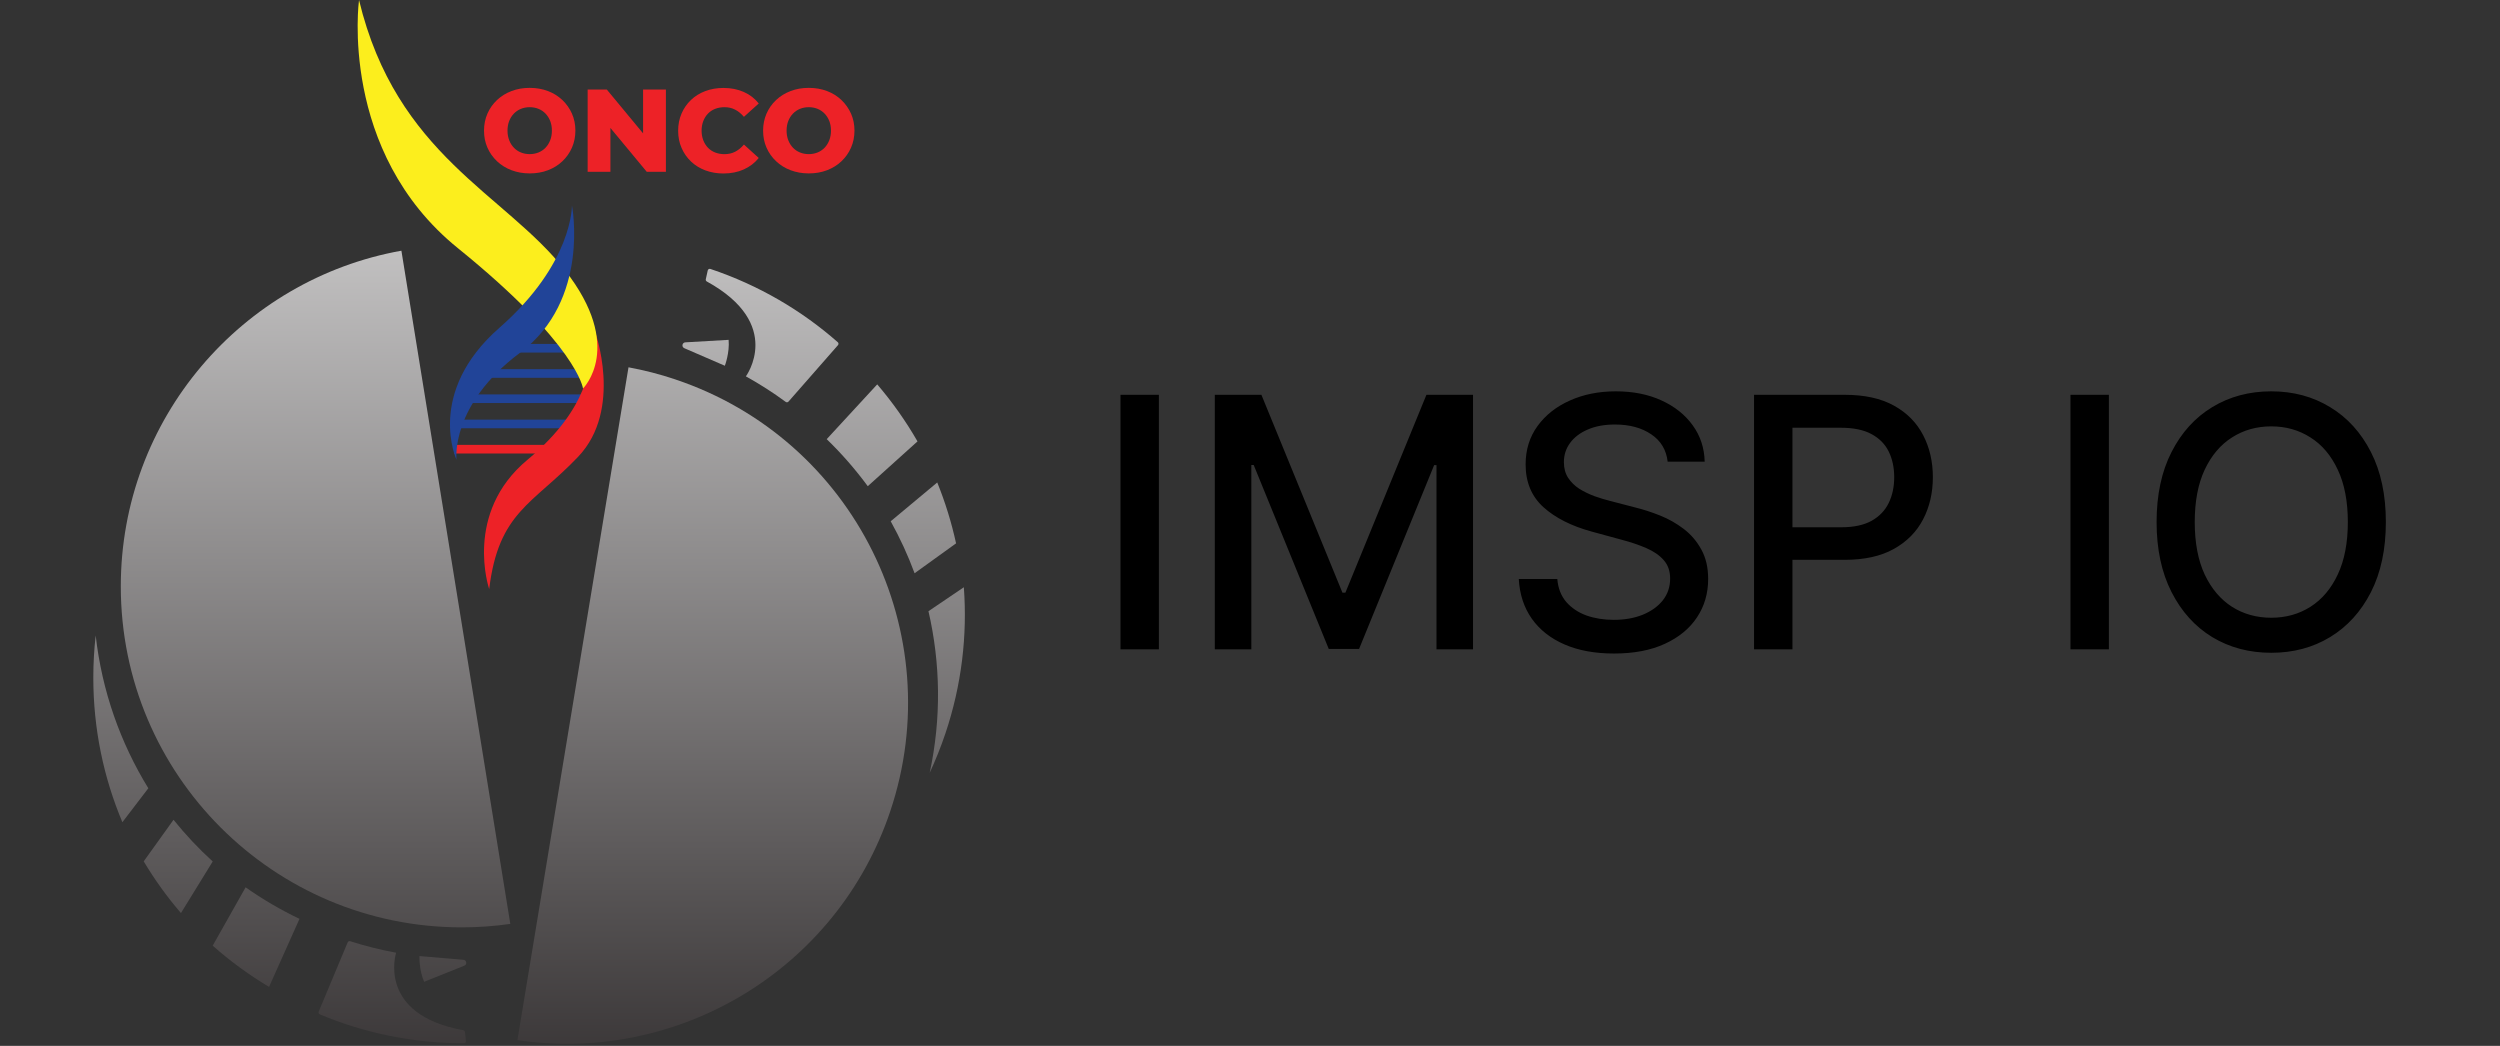 <svg width="643" height="269" viewBox="0 0 643 269" fill="none" xmlns="http://www.w3.org/2000/svg">
<rect x="0" y="0" width="643" height="269" fill="#333333" stroke="none"/>
<g clip-path="url(#clip0_51_11)">
<path d="M118.78 238.52C123.01 238.52 127.17 238.21 131.25 237.63L103.24 64.48C62.21 71.83 31.07 107.69 31.07 150.82C31.07 199.26 70.34 238.52 118.77 238.52H118.78Z" fill="url(#paint0_linear_51_11)"/>
<path d="M24.61 163.44C24.21 167 24 170.62 24 174.29C24 187.48 26.66 200.04 31.48 211.47L38.15 202.74C30.97 191.06 26.22 177.73 24.61 163.44Z" fill="url(#paint1_linear_51_11)"/>
<path d="M44.63 210.85L36.96 221.54C39.77 226.25 42.98 230.7 46.54 234.84L54.71 221.57C51.08 218.26 47.71 214.68 44.63 210.85Z" fill="url(#paint2_linear_51_11)"/>
<path d="M54.71 243.23C59.19 247.2 64.04 250.75 69.2 253.83L77.03 236.33C72.17 234.01 67.53 231.29 63.17 228.22L54.71 243.22V243.23Z" fill="url(#paint3_linear_51_11)"/>
<path d="M119.17 264.97C96.78 260.92 101.88 245.04 101.88 245.04C97.85 244.3 93.91 243.31 90.07 242.08C89.81 242 89.53 242.13 89.42 242.38L81.97 260.19C81.86 260.46 81.98 260.77 82.25 260.89C93.65 265.68 106.18 268.33 119.32 268.33C119.63 268.33 119.87 268.06 119.84 267.75L119.59 265.45C119.56 265.22 119.39 265.03 119.15 264.99L119.17 264.97Z" fill="url(#paint4_linear_51_11)"/>
<path d="M119.2 246.86L107.89 245.9C107.89 245.9 107.74 249.45 109.09 252.52L119.43 248.37C120.2 248.06 120.03 246.93 119.2 246.86Z" fill="url(#paint5_linear_51_11)"/>
<path d="M173.75 97.6C169.74 96.25 165.7 95.22 161.65 94.47L133.08 267.53C174.3 273.63 215.23 249.55 228.97 208.67C244.39 162.75 219.67 113.03 173.76 97.61L173.75 97.6Z" fill="url(#paint6_linear_51_11)"/>
<path d="M239.12 198.76C240.63 195.51 241.98 192.15 243.15 188.67C247.35 176.17 248.82 163.41 247.9 151.04L238.8 157.2C241.89 170.56 242.15 184.71 239.12 198.76Z" fill="url(#paint7_linear_51_11)"/>
<path d="M235.23 147.44L245.9 139.75C244.73 134.39 243.11 129.15 241.06 124.09L229.09 134.07C231.47 138.36 233.53 142.83 235.23 147.44Z" fill="url(#paint8_linear_51_11)"/>
<path d="M235.98 113.53C233 108.34 229.53 103.43 225.62 98.86L212.63 112.95C216.5 116.7 220.03 120.75 223.19 125.05L235.99 113.52L235.98 113.53Z" fill="url(#paint9_linear_51_11)"/>
<path d="M181.8 72.4C201.74 83.37 191.84 96.8 191.84 96.8C195.42 98.79 198.85 100.98 202.09 103.37C202.31 103.53 202.62 103.5 202.8 103.29L215.53 88.77C215.72 88.55 215.7 88.21 215.48 88.02C206.19 79.85 195.17 73.35 182.71 69.17C182.42 69.07 182.1 69.25 182.03 69.56L181.53 71.82C181.48 72.05 181.59 72.28 181.79 72.4H181.8Z" fill="url(#paint10_linear_51_11)"/>
<path d="M176.01 89.56L186.43 94.07C186.43 94.07 187.7 90.75 187.4 87.41L176.27 88.05C175.44 88.1 175.24 89.23 176 89.55L176.01 89.56Z" fill="url(#paint11_linear_51_11)"/>
<path d="M149.59 88.46H126.21V90.68H149.59V88.46Z" fill="#214498"/>
<path d="M150.74 94.95H121.85V97.17H150.74V94.95Z" fill="#214498"/>
<path d="M150.75 101.44H119.1V103.66H150.75V101.44Z" fill="#214498"/>
<path d="M146.03 107.93H117.14V110.15H146.03V107.93Z" fill="#214498"/>
<path d="M145.68 114.42H116.79V116.64H145.68V114.42Z" fill="#ED2227"/>
<path d="M152.95 84.98C152.95 84.98 160.38 105.24 148.68 117.5C136.97 129.77 128.24 131.62 125.82 151.51C125.82 151.51 119.13 132 135.67 118.25C152.21 104.5 151.47 92.98 151.47 92.98L152.96 84.99L152.95 84.98Z" fill="#ED2227"/>
<path d="M92.34 0C92.34 0 87.01 38.94 117.77 63.83C148.53 88.72 149.95 99.92 149.95 99.92C149.95 99.92 160.8 89.25 145.33 69.52C129.86 49.78 101.95 40 92.34 0Z" fill="#FCEE1D"/>
<path d="M147.1 52.81C147.1 52.81 147.46 67.64 128.43 84.32C109.4 101 117.41 118.25 117.41 118.25C117.41 118.25 115.7 104.2 133.8 90.69C151.9 77.18 147.1 52.82 147.1 52.82V52.81Z" fill="#214498"/>
<path d="M144.64 25.73C143.59 24.73 142.36 23.96 140.94 23.42C139.52 22.88 137.95 22.6 136.24 22.6C134.53 22.6 132.99 22.87 131.56 23.42C130.13 23.96 128.89 24.73 127.83 25.73C126.77 26.73 125.95 27.89 125.37 29.22C124.79 30.55 124.49 32.01 124.49 33.6C124.49 35.19 124.78 36.65 125.37 37.98C125.95 39.31 126.78 40.47 127.83 41.47C128.89 42.47 130.13 43.24 131.56 43.78C132.99 44.32 134.55 44.6 136.24 44.6C137.93 44.6 139.52 44.33 140.94 43.78C142.36 43.24 143.59 42.47 144.64 41.48C145.69 40.49 146.51 39.33 147.1 37.99C147.69 36.65 147.99 35.18 147.99 33.59C147.99 32 147.69 30.54 147.1 29.21C146.51 27.88 145.68 26.72 144.64 25.72V25.73ZM141.51 36.08C141.22 36.83 140.81 37.47 140.3 38C139.79 38.53 139.18 38.94 138.49 39.22C137.79 39.5 137.04 39.64 136.24 39.64C135.44 39.64 134.68 39.5 133.99 39.22C133.29 38.94 132.69 38.53 132.18 38C131.67 37.47 131.26 36.83 130.97 36.08C130.68 35.34 130.53 34.51 130.53 33.6C130.53 32.69 130.68 31.84 130.97 31.11C131.26 30.37 131.66 29.74 132.18 29.21C132.69 28.68 133.3 28.27 133.99 27.99C134.68 27.71 135.44 27.57 136.24 27.57C137.04 27.57 137.8 27.71 138.49 27.99C139.18 28.27 139.79 28.68 140.3 29.21C140.81 29.74 141.22 30.38 141.51 31.11C141.8 31.85 141.95 32.68 141.95 33.6C141.95 34.52 141.8 35.33 141.51 36.08Z" fill="#ED2227"/>
<path d="M165.4 34.3L156.07 23.03H151.14V44.18H157V32.91L166.34 44.18H171.27V23.03H165.4V34.3Z" fill="#ED2227"/>
<path d="M182.1 29.21C182.61 28.68 183.23 28.27 183.96 27.99C184.69 27.71 185.48 27.57 186.35 27.57C187.36 27.57 188.27 27.78 189.09 28.21C189.91 28.63 190.66 29.25 191.34 30.05L195.15 26.61C194.12 25.32 192.84 24.33 191.3 23.65C189.76 22.97 188.01 22.62 186.06 22.62C184.39 22.62 182.84 22.89 181.42 23.42C180 23.95 178.77 24.71 177.73 25.7C176.69 26.69 175.88 27.85 175.3 29.19C174.72 30.53 174.42 32.01 174.42 33.62C174.42 35.23 174.71 36.71 175.3 38.05C175.88 39.39 176.69 40.55 177.73 41.54C178.77 42.53 180 43.29 181.42 43.82C182.84 44.35 184.39 44.62 186.06 44.62C188.01 44.62 189.76 44.27 191.3 43.58C192.84 42.88 194.13 41.9 195.15 40.63L191.34 37.18C190.65 37.99 189.9 38.6 189.09 39.02C188.27 39.44 187.36 39.65 186.35 39.65C185.48 39.65 184.69 39.51 183.96 39.23C183.23 38.95 182.62 38.54 182.1 38.01C181.59 37.48 181.18 36.84 180.89 36.09C180.6 35.35 180.45 34.52 180.45 33.61C180.45 32.7 180.6 31.88 180.89 31.13C181.18 30.38 181.58 29.74 182.1 29.21Z" fill="#ED2227"/>
<path d="M218.88 29.22C218.29 27.89 217.46 26.73 216.42 25.73C215.37 24.73 214.14 23.96 212.72 23.42C211.3 22.88 209.73 22.6 208.02 22.6C206.31 22.6 204.77 22.87 203.34 23.42C201.91 23.96 200.67 24.73 199.61 25.73C198.55 26.73 197.73 27.89 197.15 29.22C196.57 30.55 196.27 32.01 196.27 33.6C196.27 35.19 196.56 36.65 197.15 37.98C197.73 39.31 198.56 40.47 199.61 41.47C200.67 42.47 201.91 43.24 203.34 43.78C204.77 44.32 206.33 44.6 208.02 44.6C209.71 44.6 211.3 44.33 212.72 43.78C214.14 43.24 215.37 42.47 216.42 41.48C217.47 40.49 218.29 39.33 218.88 37.99C219.47 36.65 219.77 35.18 219.77 33.59C219.77 32 219.47 30.54 218.88 29.21V29.22ZM213.29 36.08C213 36.83 212.59 37.47 212.08 38C211.57 38.53 210.96 38.94 210.27 39.22C209.57 39.5 208.82 39.64 208.02 39.64C207.22 39.64 206.46 39.5 205.77 39.22C205.07 38.94 204.47 38.53 203.96 38C203.45 37.47 203.04 36.83 202.75 36.08C202.46 35.34 202.31 34.51 202.31 33.6C202.31 32.69 202.46 31.84 202.75 31.11C203.04 30.37 203.44 29.74 203.96 29.21C204.47 28.68 205.08 28.27 205.77 27.99C206.46 27.71 207.22 27.57 208.02 27.57C208.82 27.57 209.58 27.71 210.27 27.99C210.96 28.27 211.57 28.68 212.08 29.21C212.59 29.74 213 30.38 213.29 31.11C213.58 31.85 213.73 32.68 213.73 33.6C213.73 34.52 213.58 35.33 213.29 36.08Z" fill="#ED2227"/>
</g>
<path d="M298.067 101.545V167H288.191V101.545H298.067ZM312.449 101.545H324.434L345.272 152.426H346.039L366.877 101.545H378.862V167H369.466V119.635H368.859L349.555 166.904H341.756L322.452 119.603H321.845V167H312.449V101.545ZM428.92 118.74C428.579 115.714 427.173 113.371 424.701 111.709C422.23 110.026 419.119 109.184 415.369 109.184C412.684 109.184 410.362 109.61 408.401 110.462C406.441 111.293 404.918 112.444 403.831 113.914C402.766 115.363 402.233 117.014 402.233 118.868C402.233 120.423 402.595 121.766 403.32 122.895C404.066 124.024 405.035 124.972 406.228 125.739C407.443 126.485 408.742 127.114 410.127 127.625C411.512 128.115 412.844 128.52 414.122 128.839L420.514 130.501C422.602 131.013 424.744 131.705 426.938 132.579C429.133 133.452 431.168 134.603 433.043 136.031C434.918 137.458 436.431 139.227 437.581 141.336C438.753 143.445 439.339 145.97 439.339 148.911C439.339 152.618 438.38 155.91 436.463 158.786C434.566 161.663 431.807 163.932 428.185 165.594C424.584 167.256 420.227 168.087 415.113 168.087C410.213 168.087 405.972 167.309 402.393 165.754C398.813 164.198 396.012 161.993 393.987 159.138C391.963 156.261 390.845 152.852 390.632 148.911H400.539C400.731 151.276 401.498 153.246 402.84 154.823C404.204 156.379 405.941 157.54 408.05 158.307C410.181 159.053 412.514 159.425 415.049 159.425C417.84 159.425 420.323 158.989 422.496 158.115C424.691 157.22 426.416 155.984 427.673 154.408C428.931 152.81 429.559 150.945 429.559 148.815C429.559 146.876 429.005 145.288 427.897 144.053C426.811 142.817 425.33 141.794 423.455 140.984C421.601 140.175 419.502 139.461 417.159 138.843L409.424 136.734C404.183 135.306 400.028 133.207 396.96 130.438C393.913 127.668 392.389 124.003 392.389 119.443C392.389 115.672 393.412 112.38 395.458 109.567C397.503 106.755 400.273 104.571 403.767 103.016C407.262 101.439 411.203 100.651 415.593 100.651C420.024 100.651 423.934 101.428 427.322 102.984C430.731 104.539 433.416 106.68 435.376 109.408C437.336 112.114 438.359 115.224 438.444 118.74H428.92ZM451.14 167V101.545H474.471C479.564 101.545 483.782 102.472 487.127 104.326C490.473 106.18 492.976 108.715 494.638 111.933C496.3 115.129 497.131 118.729 497.131 122.735C497.131 126.762 496.289 130.384 494.606 133.602C492.944 136.798 490.43 139.333 487.064 141.208C483.718 143.062 479.51 143.989 474.439 143.989H458.395V135.615H473.544C476.762 135.615 479.372 135.061 481.375 133.953C483.377 132.824 484.848 131.29 485.785 129.351C486.723 127.412 487.191 125.207 487.191 122.735C487.191 120.263 486.723 118.069 485.785 116.151C484.848 114.234 483.367 112.732 481.343 111.645C479.34 110.558 476.698 110.015 473.417 110.015H461.016V167H451.14ZM542.403 101.545V167H532.527V101.545H542.403ZM613.642 134.273C613.642 141.261 612.364 147.27 609.807 152.298C607.25 157.305 603.745 161.162 599.292 163.868C594.86 166.553 589.821 167.895 584.175 167.895C578.507 167.895 573.447 166.553 568.994 163.868C564.562 161.162 561.067 157.295 558.511 152.266C555.954 147.238 554.675 141.24 554.675 134.273C554.675 127.284 555.954 121.286 558.511 116.279C561.067 111.251 564.562 107.394 568.994 104.71C573.447 102.004 578.507 100.651 584.175 100.651C589.821 100.651 594.86 102.004 599.292 104.71C603.745 107.394 607.25 111.251 609.807 116.279C612.364 121.286 613.642 127.284 613.642 134.273ZM603.862 134.273C603.862 128.946 602.999 124.461 601.273 120.817C599.569 117.153 597.225 114.383 594.242 112.508C591.281 110.612 587.925 109.663 584.175 109.663C580.403 109.663 577.037 110.612 574.075 112.508C571.114 114.383 568.77 117.153 567.044 120.817C565.339 124.461 564.487 128.946 564.487 134.273C564.487 139.599 565.339 144.095 567.044 147.76C568.77 151.403 571.114 154.173 574.075 156.07C577.037 157.945 580.403 158.882 584.175 158.882C587.925 158.882 591.281 157.945 594.242 156.07C597.225 154.173 599.569 151.403 601.273 147.76C602.999 144.095 603.862 139.599 603.862 134.273Z" fill="black"/>
<defs>
<linearGradient id="paint0_linear_51_11" x1="81.16" y1="-31.58" x2="81.16" y2="308.49" gradientUnits="userSpaceOnUse">
<stop stop-color="white"/>
<stop offset="1" stop-color="#231F20"/>
</linearGradient>
<linearGradient id="paint1_linear_51_11" x1="31.07" y1="-31.58" x2="31.07" y2="308.49" gradientUnits="userSpaceOnUse">
<stop stop-color="white"/>
<stop offset="1" stop-color="#231F20"/>
</linearGradient>
<linearGradient id="paint2_linear_51_11" x1="45.84" y1="-31.58" x2="45.84" y2="308.49" gradientUnits="userSpaceOnUse">
<stop stop-color="white"/>
<stop offset="1" stop-color="#231F20"/>
</linearGradient>
<linearGradient id="paint3_linear_51_11" x1="65.87" y1="-31.58" x2="65.87" y2="308.49" gradientUnits="userSpaceOnUse">
<stop stop-color="white"/>
<stop offset="1" stop-color="#231F20"/>
</linearGradient>
<linearGradient id="paint4_linear_51_11" x1="100.9" y1="-31.58" x2="100.9" y2="308.49" gradientUnits="userSpaceOnUse">
<stop stop-color="white"/>
<stop offset="1" stop-color="#231F20"/>
</linearGradient>
<linearGradient id="paint5_linear_51_11" x1="113.9" y1="-31.58" x2="113.9" y2="308.49" gradientUnits="userSpaceOnUse">
<stop stop-color="white"/>
<stop offset="1" stop-color="#231F20"/>
</linearGradient>
<linearGradient id="paint6_linear_51_11" x1="183.32" y1="-31.58" x2="183.32" y2="308.49" gradientUnits="userSpaceOnUse">
<stop stop-color="white"/>
<stop offset="1" stop-color="#231F20"/>
</linearGradient>
<linearGradient id="paint7_linear_51_11" x1="243.48" y1="-31.58" x2="243.48" y2="308.49" gradientUnits="userSpaceOnUse">
<stop stop-color="white"/>
<stop offset="1" stop-color="#231F20"/>
</linearGradient>
<linearGradient id="paint8_linear_51_11" x1="237.49" y1="-31.58" x2="237.49" y2="308.49" gradientUnits="userSpaceOnUse">
<stop stop-color="white"/>
<stop offset="1" stop-color="#231F20"/>
</linearGradient>
<linearGradient id="paint9_linear_51_11" x1="224.31" y1="-31.58" x2="224.31" y2="308.49" gradientUnits="userSpaceOnUse">
<stop stop-color="white"/>
<stop offset="1" stop-color="#231F20"/>
</linearGradient>
<linearGradient id="paint10_linear_51_11" x1="198.6" y1="-31.58" x2="198.6" y2="308.49" gradientUnits="userSpaceOnUse">
<stop stop-color="white"/>
<stop offset="1" stop-color="#231F20"/>
</linearGradient>
<linearGradient id="paint11_linear_51_11" x1="181.5" y1="-31.58" x2="181.5" y2="308.49" gradientUnits="userSpaceOnUse">
<stop stop-color="white"/>
<stop offset="1" stop-color="#231F20"/>
</linearGradient>
<clipPath id="clip0_51_11">
<rect width="225" height="269" fill="white" transform="translate(24)"/>
</clipPath>
</defs>
</svg>
